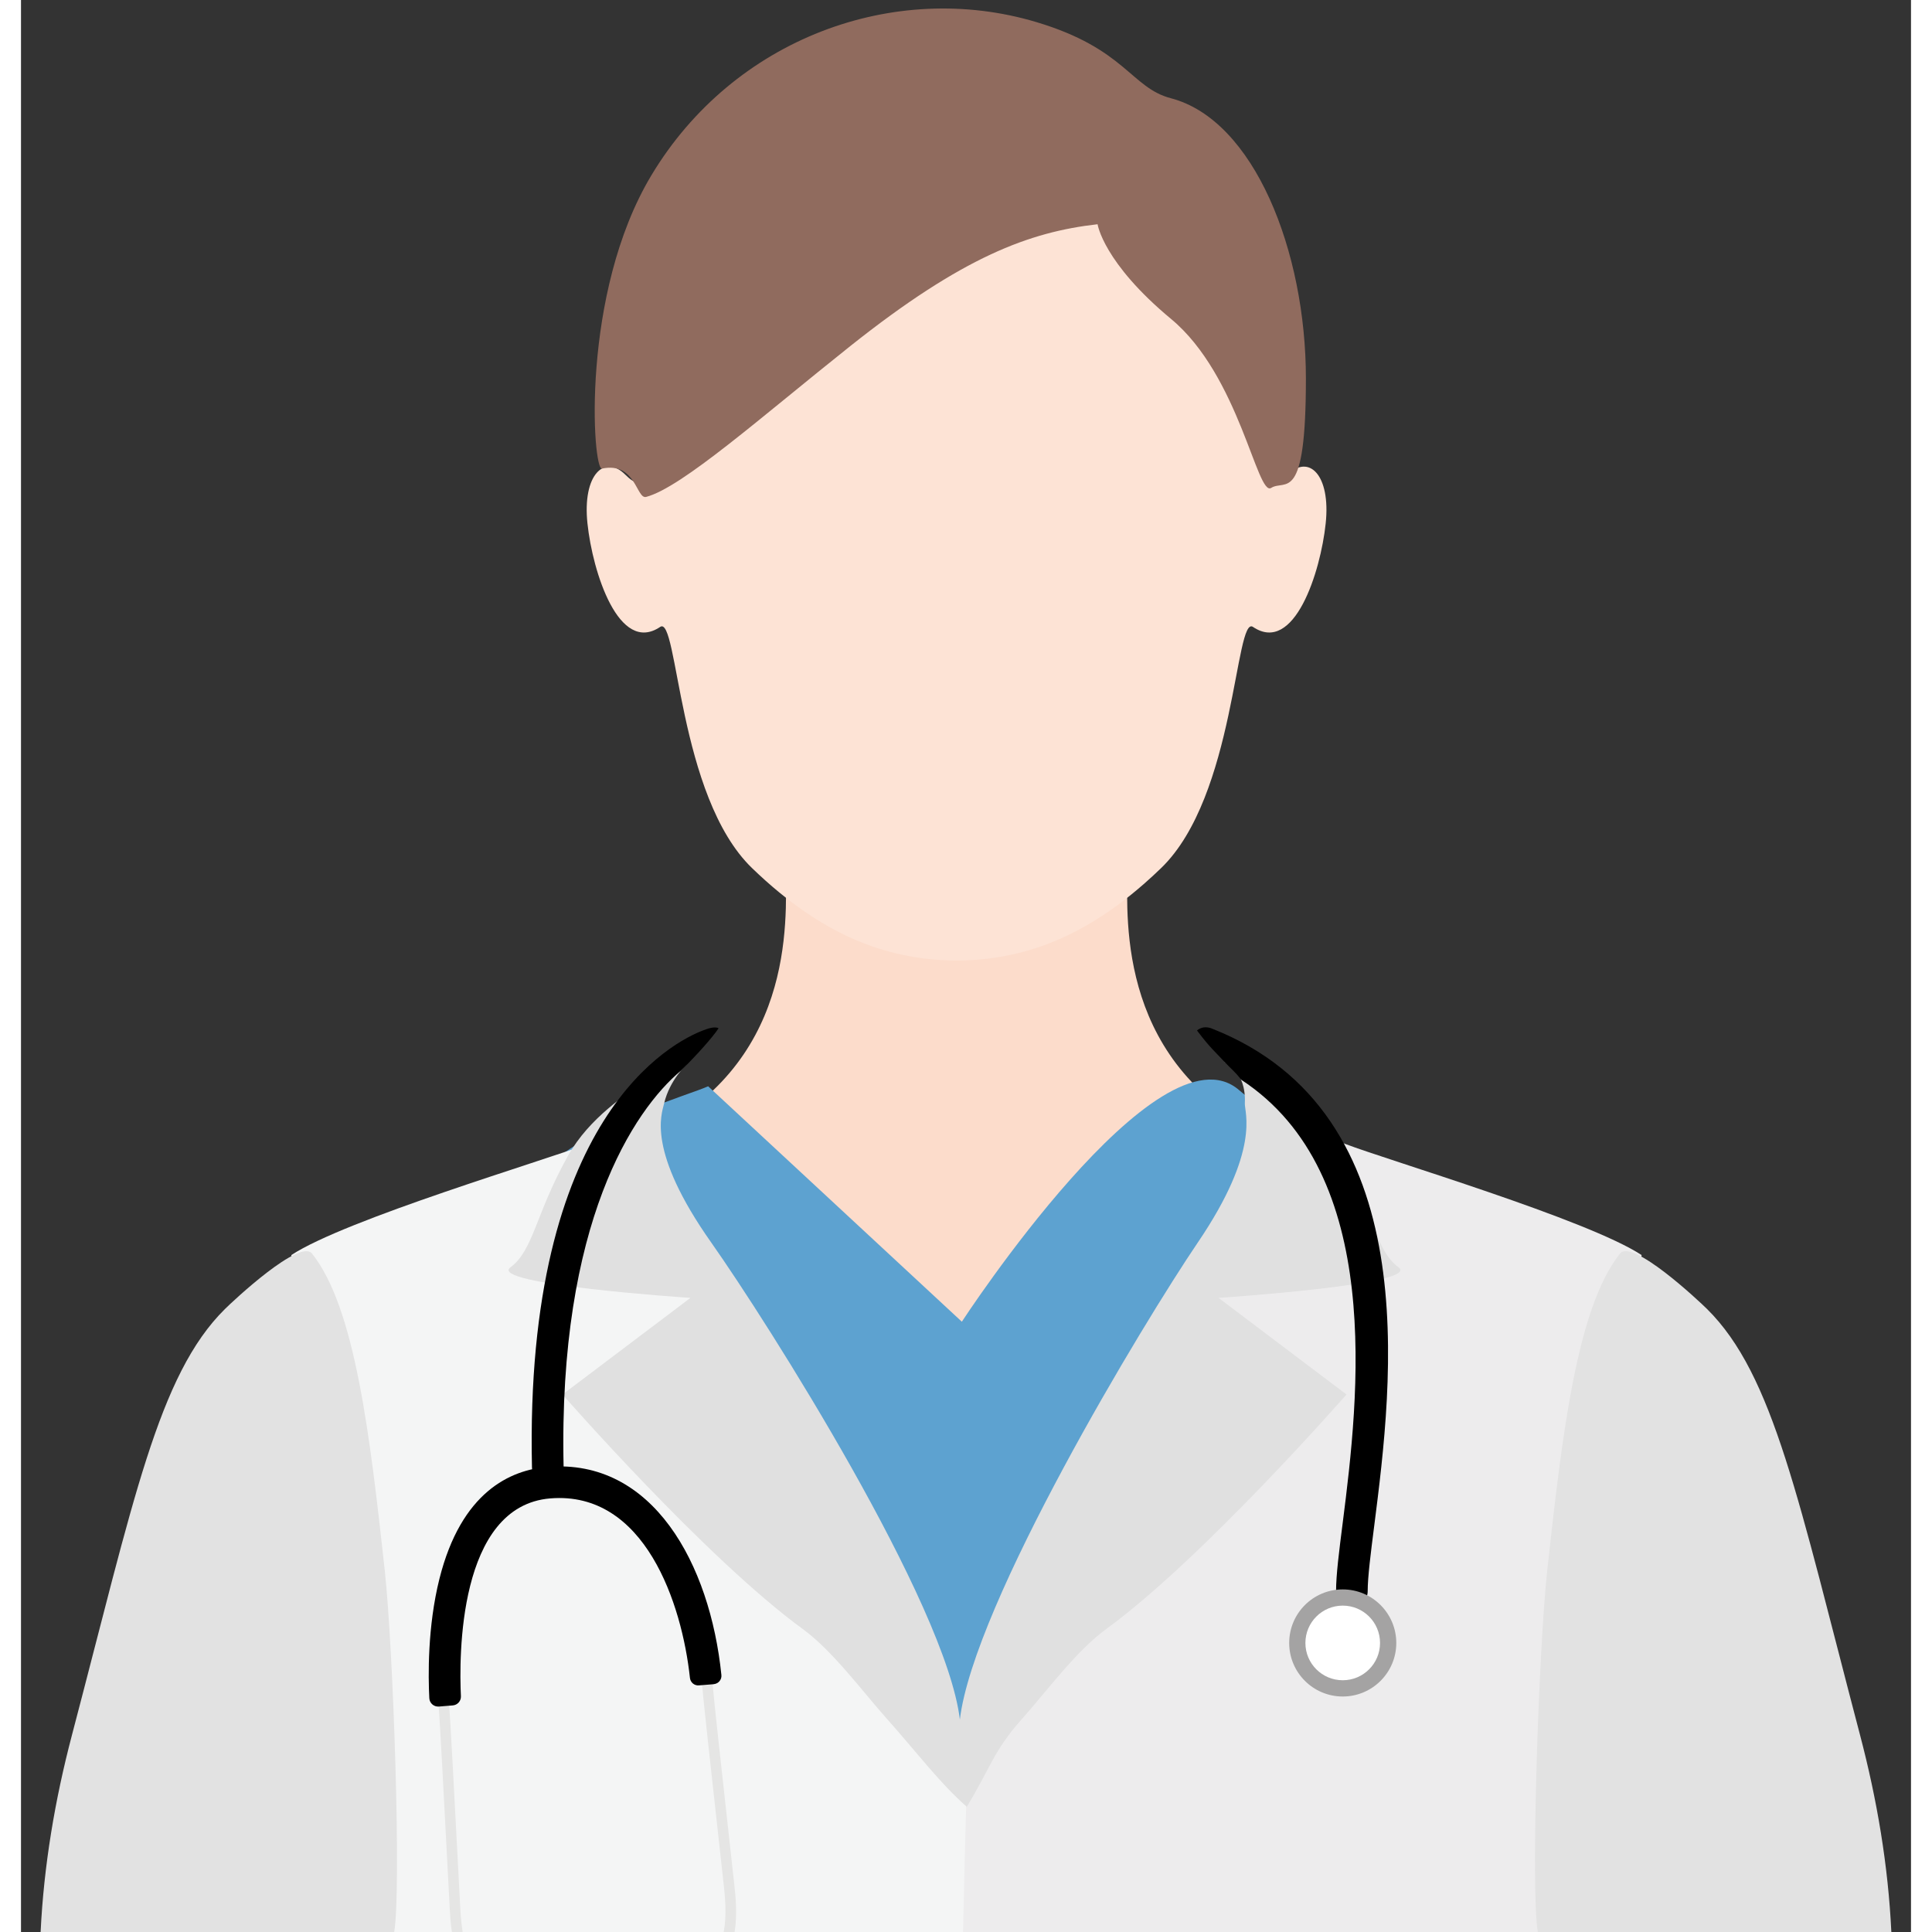 <svg width="30" height="30" viewBox="0 0 45 46" fill="none" xmlns="http://www.w3.org/2000/svg">
<rect x="0" y="0" width="45" height="46" fill="#333333" stroke="none"/>
<path d="M13.266 29.437C13.03 29.999 20.076 40.147 21.932 45.357L22.924 45.422C24.794 40.137 31.699 29.24 31.463 28.678C31.202 28.058 32.257 28.631 29.104 26.74C25.95 24.848 26.369 21.468 26.341 20.508H18.21C18.183 21.469 18.601 24.848 15.448 26.74C12.294 28.631 13.527 28.818 13.266 29.438V29.437Z" fill="#FCDCCB"/>
<path d="M27.145 20.669C27.018 20.792 26.888 20.912 26.755 21.029C26.342 21.392 25.9 21.724 25.425 22.002C25.02 22.239 24.592 22.436 24.145 22.58C23.738 22.71 23.319 22.796 22.894 22.839C22.367 22.892 21.826 22.876 21.303 22.793C20.873 22.725 20.451 22.61 20.046 22.451C19.591 22.273 19.159 22.039 18.753 21.768C18.27 21.446 17.823 21.072 17.406 20.669C15.63 18.954 15.645 14.621 15.216 14.928C14.236 15.586 13.609 13.626 13.487 12.462C13.364 11.299 13.895 10.809 14.385 11.299C14.875 11.789 14.881 11.244 15.017 10.605C15.062 10.399 15.116 10.195 15.175 9.994C15.266 9.685 15.371 9.38 15.488 9.08C15.634 8.706 15.799 8.339 15.984 7.982C16.194 7.579 16.431 7.188 16.695 6.818C16.979 6.419 17.297 6.044 17.649 5.704C18.022 5.343 18.432 5.023 18.877 4.756C19.355 4.469 19.87 4.246 20.407 4.093C21.036 3.913 21.677 3.839 22.329 3.839C22.956 3.838 23.584 3.928 24.187 4.105C24.72 4.261 25.232 4.487 25.707 4.776C26.148 5.044 26.555 5.366 26.925 5.726C27.274 6.067 27.589 6.443 27.872 6.841C28.134 7.21 28.368 7.6 28.577 8.002C28.761 8.357 28.925 8.723 29.069 9.095C29.185 9.394 29.289 9.697 29.379 10.004C29.437 10.202 29.491 10.403 29.534 10.605C29.67 11.244 29.676 11.789 30.166 11.299C30.657 10.809 31.187 11.299 31.064 12.463C30.942 13.626 30.314 15.586 29.335 14.928C28.906 14.622 28.922 18.955 27.145 20.669V20.669Z" fill="#FDE3D5"/>
<path d="M25.633 5.339C24.01 5.523 22.422 6.111 19.746 8.239C17.628 9.925 15.739 11.605 14.885 11.831C14.649 11.893 14.642 10.989 13.833 11.157C13.608 11.203 13.318 6.993 15.008 4.176C16.962 0.919 20.789 -0.488 24.179 0.527C26.301 1.162 26.423 2.089 27.378 2.339C29.362 2.859 30.593 5.982 30.593 9.014C30.593 12.045 30.103 11.402 29.766 11.617C29.43 11.831 29.009 8.946 27.387 7.598C25.764 6.251 25.633 5.339 25.633 5.339Z" fill="#906B5E"/>
<path d="M16.36 25.864C15.35 26.313 8.703 27.937 12.071 33.127C15.438 38.316 21.959 45.711 28.703 37.792C37.289 27.708 30.971 27.681 29.007 25.959C27.086 24.276 22.401 31.469 22.401 31.469L16.361 25.864H16.36Z" fill="#5DA2D0"/>
<path d="M8.511 46H22.578C22.539 43.729 22.504 42.312 22.475 42.154C22.315 41.275 22.245 40.952 21.825 40.184C21.498 39.588 20.211 37.341 19.813 36.785C18.698 35.23 16.047 31.08 15.185 29.314C14.549 28.011 14.504 26.849 13.489 27.238C12.474 27.627 7.725 29.036 6.437 29.882C6.395 29.91 7.579 32.7 7.793 34.147C8.114 36.308 9.035 42.96 8.51 46H8.511Z" fill="#F4F5F5"/>
<path d="M8.886 46C9.058 44.991 8.865 39.248 8.66 37.381C8.307 34.161 7.956 31.15 6.936 29.856C6.662 29.458 5.035 30.989 4.858 31.165C3.265 32.737 2.683 35.726 1.212 41.315C0.807 42.855 0.543 44.422 0.467 46.001H8.886V46Z" fill="#E2E2E2"/>
<path d="M36.512 46C35.987 42.96 36.908 36.308 37.229 34.147C37.443 32.701 38.627 29.91 38.585 29.882C37.297 29.036 32.548 27.627 31.534 27.238C30.518 26.849 29.892 27.807 29.255 29.111C28.393 30.878 26.324 35.23 25.21 36.785C24.811 37.34 23.524 39.588 23.198 40.184C22.777 40.952 22.707 41.275 22.547 42.154C22.519 42.312 22.478 43.729 22.43 46H36.512Z" fill="#EDECED"/>
<path d="M32.799 30.175C32.25 29.766 32.208 28.913 31.43 27.521C30.908 26.587 30.01 26.055 29.667 25.765C28.992 25.192 28.654 25.282 28.654 25.282C28.654 25.282 29.177 25.489 29.139 26.269C29.128 26.493 29.522 27.37 28.019 29.584C26.716 31.505 22.683 38.185 22.354 40.942C22.024 38.185 17.771 31.481 16.434 29.584C14.895 27.402 15.249 26.541 15.313 26.269C15.447 25.706 15.85 25.344 15.85 25.344C15.85 25.344 15.46 25.192 14.785 25.765C14.443 26.056 13.544 26.588 13.022 27.521C12.245 28.913 12.203 29.766 11.653 30.175C11.103 30.584 15.939 30.902 15.939 30.902L12.893 33.202C12.893 33.202 16.305 37.104 18.613 38.786C19.328 39.307 20.032 40.27 20.621 40.929C21.3 41.689 21.877 42.458 22.519 43.019C23.069 42.117 23.152 41.689 23.831 40.929C24.42 40.27 25.124 39.307 25.839 38.786C28.147 37.104 31.559 33.202 31.559 33.202L28.513 30.902C28.513 30.902 33.349 30.584 32.799 30.175H32.799Z" fill="#E0E0E0"/>
<path d="M28.355 24.489C28.224 24.438 28.101 24.452 27.999 24.534C28.008 24.542 28.017 24.557 28.024 24.567C28.331 24.968 28.409 25.016 28.654 25.282C28.774 25.413 28.934 25.543 29.048 25.705C32.477 27.945 31.85 33.269 31.472 36.237C31.382 36.943 31.311 37.5 31.311 37.885C31.311 38.093 31.479 38.261 31.687 38.261C31.895 38.261 32.064 38.093 32.064 37.885C32.064 37.548 32.136 36.985 32.219 36.333C32.657 32.896 33.472 26.5 28.355 24.49L28.355 24.489Z" fill="black"/>
<path d="M31.47 40.393C32.174 40.393 32.745 39.822 32.745 39.118C32.745 38.414 32.174 37.843 31.47 37.843C30.765 37.843 30.195 38.414 30.195 39.118C30.195 39.822 30.765 40.393 31.47 40.393Z" fill="#A4A3A3"/>
<path d="M32.358 39.118C32.358 39.608 31.961 40.006 31.47 40.006C30.979 40.006 30.581 39.609 30.581 39.118C30.581 38.627 30.979 38.229 31.47 38.229C31.961 38.229 32.358 38.627 32.358 39.118Z" fill="white"/>
<path d="M16.547 24.571C16.549 24.565 16.606 24.488 16.609 24.482C16.517 24.433 16.354 24.49 16.249 24.53C15.535 24.798 11.981 26.561 12.166 34.934C12.171 35.142 12.343 35.307 12.551 35.302C12.558 35.302 12.566 35.302 12.573 35.301C12.771 35.285 12.923 35.118 12.919 34.918C12.79 29.108 14.595 26.429 15.71 25.494C15.947 25.266 16.334 24.853 16.547 24.571H16.547Z" fill="black"/>
<path d="M10.203 45.365C10.213 45.547 10.225 45.768 10.259 46H10.515C10.479 45.767 10.464 45.539 10.454 45.345L10.447 45.2C10.305 42.463 10.22 40.92 10.195 40.612C10.189 40.543 10.129 40.491 10.06 40.497C9.99 40.502 9.939 40.563 9.945 40.632C9.97 40.938 10.055 42.479 10.196 45.213L10.204 45.364L10.203 45.365Z" fill="#E5E5E4"/>
<path d="M16.727 44.835C16.764 45.167 16.807 45.599 16.731 46.001H16.991C17.06 45.574 17.013 45.134 16.977 44.814L16.96 44.663C16.658 41.942 16.492 40.407 16.467 40.102C16.462 40.033 16.401 39.981 16.332 39.987C16.263 39.993 16.212 40.053 16.217 40.122C16.242 40.431 16.408 41.967 16.711 44.691L16.727 44.836L16.727 44.835Z" fill="#E5E5E4"/>
<path d="M16.493 40.1L16.141 40.128C16.033 40.138 15.938 40.058 15.927 39.949C15.738 38.188 14.854 35.493 12.603 35.676C10.397 35.856 10.43 39.473 10.474 40.387C10.479 40.5 10.393 40.596 10.28 40.605L9.95 40.632C9.831 40.642 9.728 40.552 9.722 40.434C9.695 39.92 9.676 38.733 9.963 37.589C10.483 35.519 11.652 34.998 12.542 34.926C15.041 34.722 16.406 37.236 16.676 39.881C16.688 39.992 16.604 40.09 16.492 40.099L16.493 40.1Z" fill="black"/>
<path d="M36.114 46C35.942 44.991 36.135 39.248 36.34 37.381C36.693 34.161 37.044 31.15 38.064 29.856C38.338 29.458 39.965 30.989 40.142 31.165C41.735 32.737 42.318 35.726 43.788 41.315C44.193 42.855 44.457 44.422 44.532 46.001H36.114V46Z" fill="#E2E2E2"/>
</svg>
